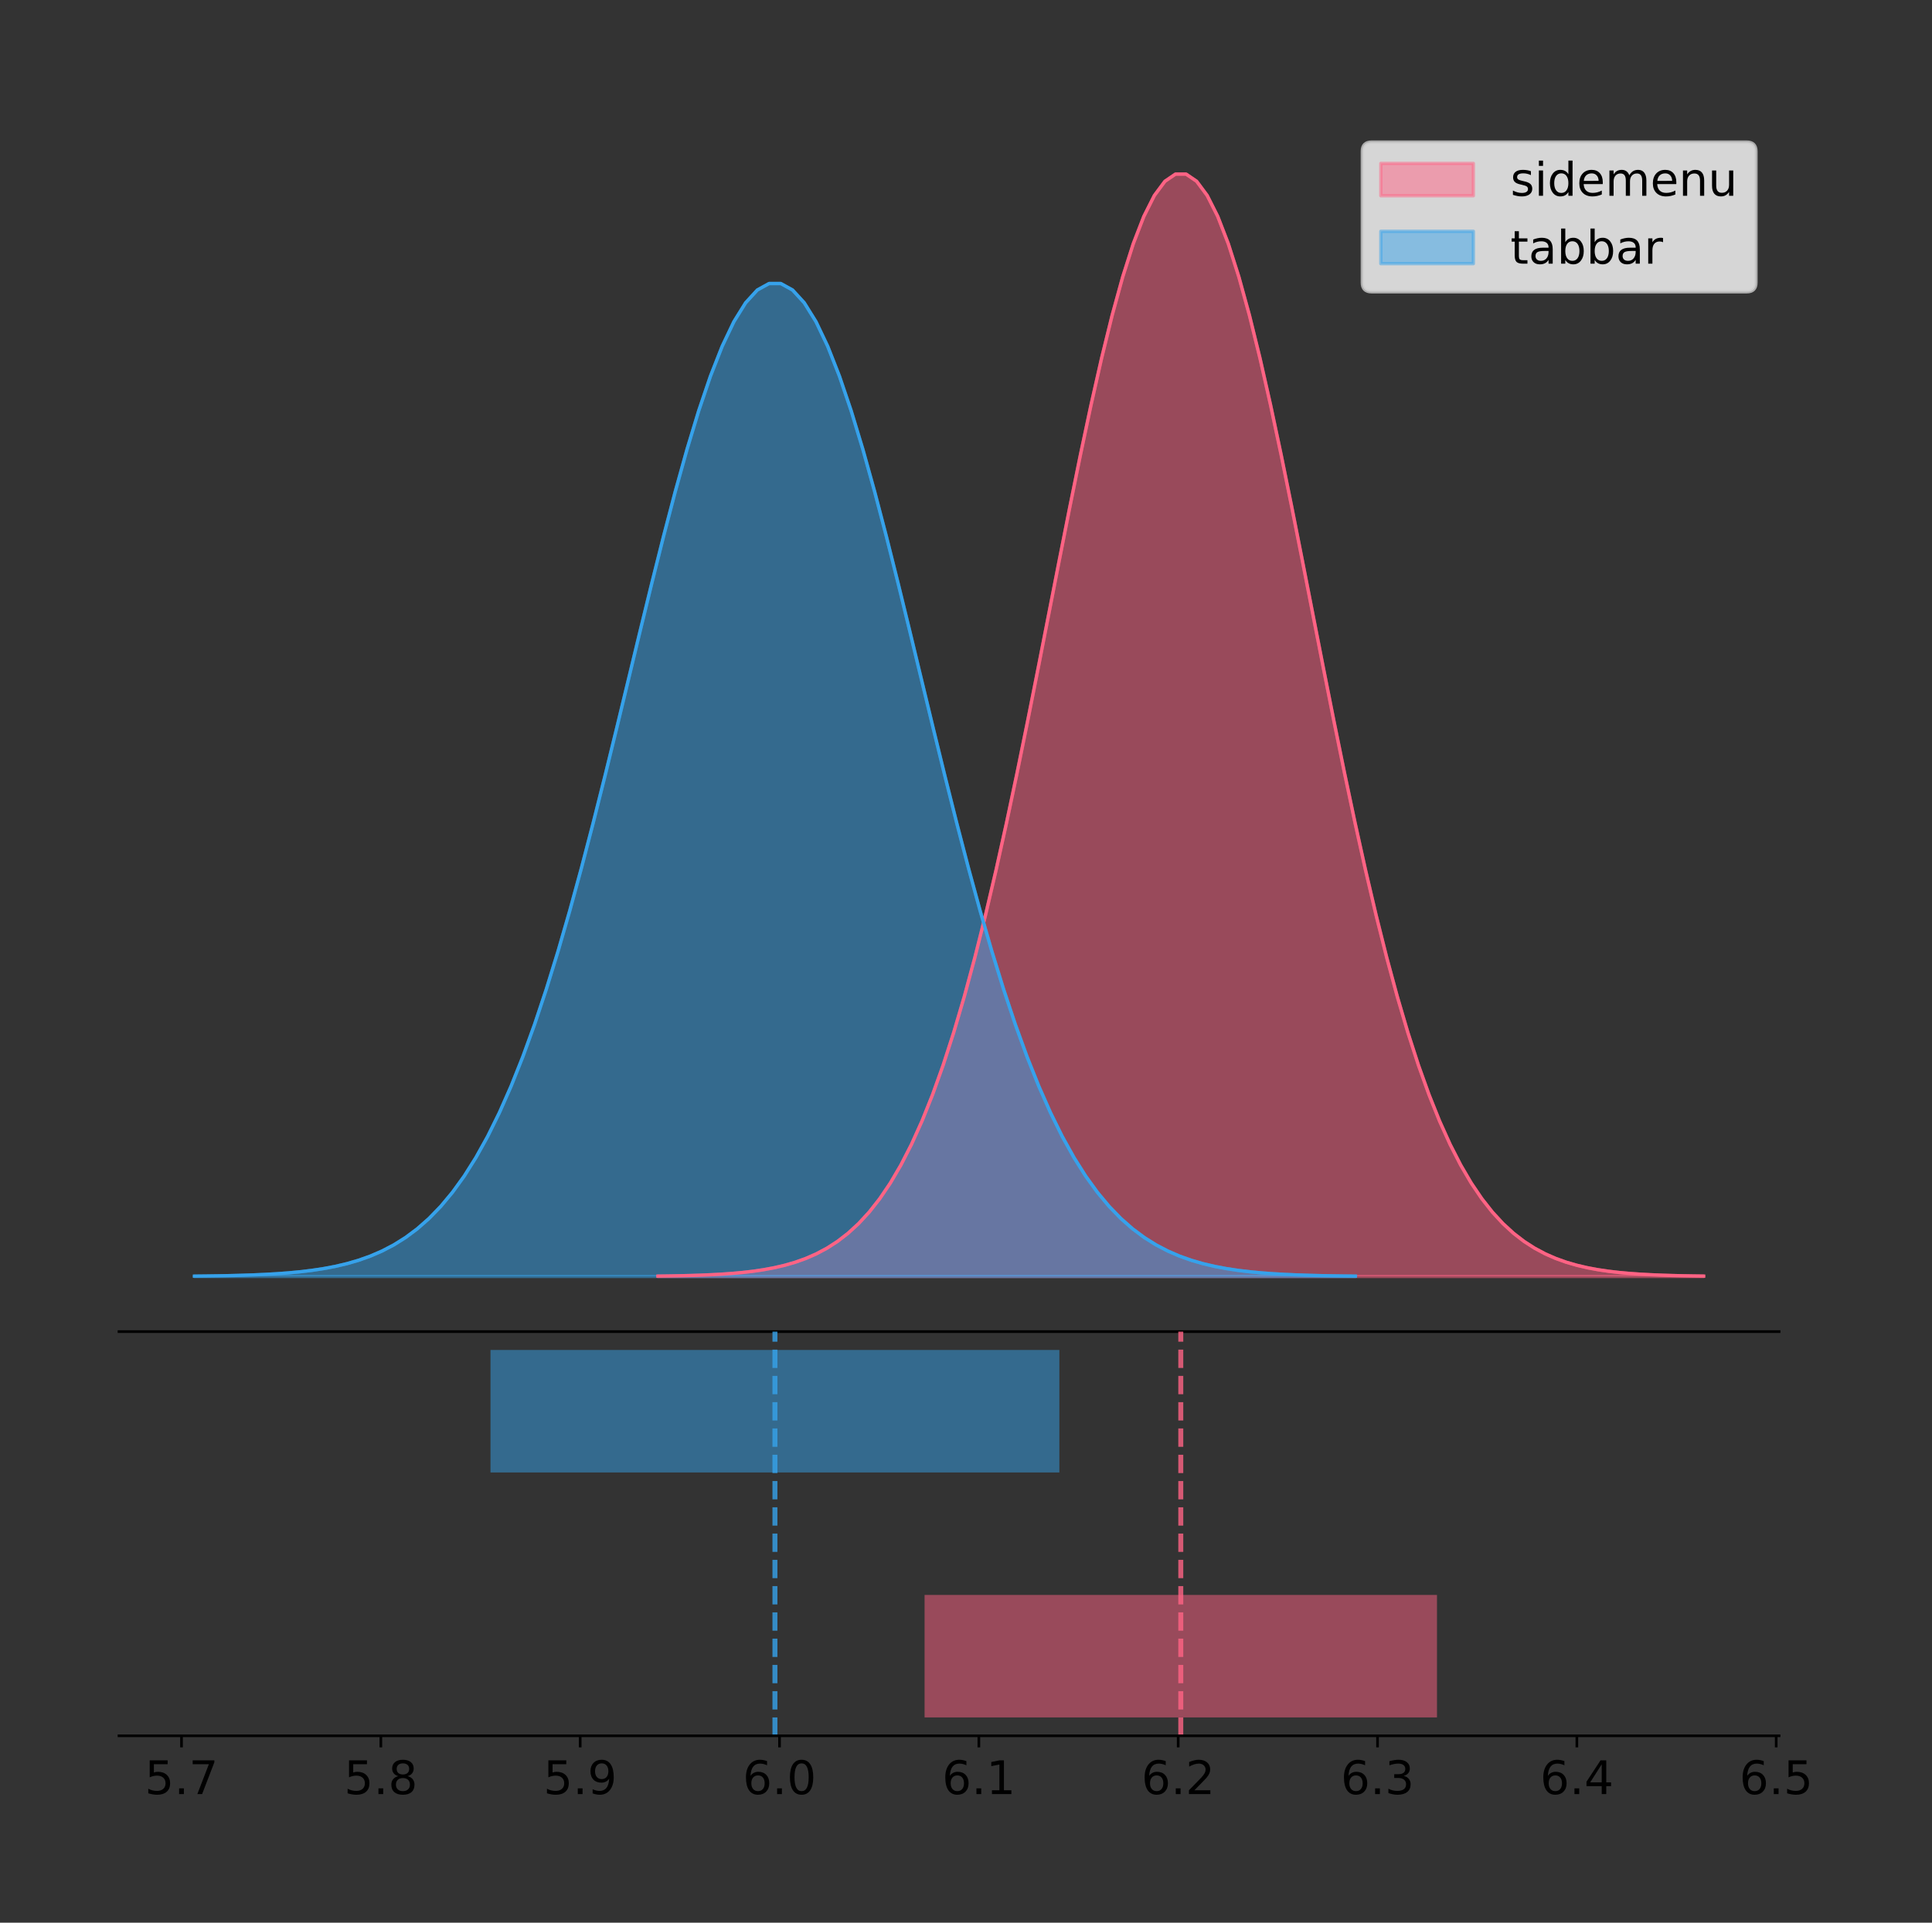 <?xml version="1.0" encoding="utf-8" standalone="no"?>
<!DOCTYPE svg PUBLIC "-//W3C//DTD SVG 1.1//EN"
  "http://www.w3.org/Graphics/SVG/1.1/DTD/svg11.dtd">
<!-- Created with matplotlib (https://matplotlib.org/) -->
<svg height="581.789pt" version="1.1" viewBox="0 0 584.456 581.789" width="584.456pt" xmlns="http://www.w3.org/2000/svg" xmlns:xlink="http://www.w3.org/1999/xlink">
 <rect x="0" y="0" width="584.456" height="581.789" fill="#333333" stroke="none"/>
 <defs>
  <style type="text/css">
*{stroke-linecap:butt;stroke-linejoin:round;}
  </style>
 </defs>
 <g id="figure_1">
  <g id="patch_1">
   <path d="M 0 581.789 
L 584.456 581.789 
L 584.456 0 
L 0 0 
z
" style="fill:none;"/>
  </g>
  <g id="axes_1">
   <g id="patch_2">
    <path d="M 36 402.93 
L 538.2 402.93 
L 538.2 36 
L 36 36 
z
" style="fill:none;"/>
   </g>
   <g id="PolyCollection_1">
    <defs>
     <path d="M 199.033 -195.538 
L 199.033 -195.65 
L 202.228 -195.692 
L 205.424 -195.749 
L 208.619 -195.825 
L 211.814 -195.925 
L 215.01 -196.058 
L 218.205 -196.23 
L 221.4 -196.455 
L 224.596 -196.744 
L 227.791 -197.115 
L 230.986 -197.585 
L 234.182 -198.179 
L 237.377 -198.923 
L 240.572 -199.848 
L 243.768 -200.99 
L 246.963 -202.39 
L 250.159 -204.093 
L 253.354 -206.151 
L 256.549 -208.617 
L 259.745 -211.552 
L 262.94 -215.017 
L 266.135 -219.078 
L 269.331 -223.801 
L 272.526 -229.25 
L 275.721 -235.488 
L 278.917 -242.572 
L 282.112 -250.552 
L 285.307 -259.468 
L 288.503 -269.344 
L 291.698 -280.192 
L 294.893 -292.002 
L 298.089 -304.744 
L 301.284 -318.365 
L 304.48 -332.786 
L 307.675 -347.901 
L 310.87 -363.58 
L 314.066 -379.667 
L 317.261 -395.98 
L 320.456 -412.318 
L 323.652 -428.462 
L 326.847 -444.18 
L 330.042 -459.23 
L 333.238 -473.372 
L 336.433 -486.366 
L 339.628 -497.987 
L 342.824 -508.025 
L 346.019 -516.294 
L 349.214 -522.64 
L 352.41 -526.94 
L 355.605 -529.111 
L 358.8 -529.111 
L 361.996 -526.94 
L 365.191 -522.64 
L 368.387 -516.294 
L 371.582 -508.025 
L 374.777 -497.987 
L 377.973 -486.366 
L 381.168 -473.372 
L 384.363 -459.23 
L 387.559 -444.18 
L 390.754 -428.462 
L 393.949 -412.318 
L 397.145 -395.98 
L 400.34 -379.667 
L 403.535 -363.58 
L 406.731 -347.901 
L 409.926 -332.786 
L 413.121 -318.365 
L 416.317 -304.744 
L 419.512 -292.002 
L 422.708 -280.192 
L 425.903 -269.344 
L 429.098 -259.468 
L 432.294 -250.552 
L 435.489 -242.572 
L 438.684 -235.488 
L 441.88 -229.25 
L 445.075 -223.801 
L 448.27 -219.078 
L 451.466 -215.017 
L 454.661 -211.552 
L 457.856 -208.617 
L 461.052 -206.151 
L 464.247 -204.093 
L 467.442 -202.39 
L 470.638 -200.99 
L 473.833 -199.848 
L 477.029 -198.923 
L 480.224 -198.179 
L 483.419 -197.585 
L 486.615 -197.115 
L 489.81 -196.744 
L 493.005 -196.455 
L 496.201 -196.23 
L 499.396 -196.058 
L 502.591 -195.925 
L 505.787 -195.825 
L 508.982 -195.749 
L 512.177 -195.692 
L 515.373 -195.65 
L 515.373 -195.538 
L 515.373 -195.538 
L 512.177 -195.538 
L 508.982 -195.538 
L 505.787 -195.538 
L 502.591 -195.538 
L 499.396 -195.538 
L 496.201 -195.538 
L 493.005 -195.538 
L 489.81 -195.538 
L 486.615 -195.538 
L 483.419 -195.538 
L 480.224 -195.538 
L 477.029 -195.538 
L 473.833 -195.538 
L 470.638 -195.538 
L 467.442 -195.538 
L 464.247 -195.538 
L 461.052 -195.538 
L 457.856 -195.538 
L 454.661 -195.538 
L 451.466 -195.538 
L 448.27 -195.538 
L 445.075 -195.538 
L 441.88 -195.538 
L 438.684 -195.538 
L 435.489 -195.538 
L 432.294 -195.538 
L 429.098 -195.538 
L 425.903 -195.538 
L 422.708 -195.538 
L 419.512 -195.538 
L 416.317 -195.538 
L 413.121 -195.538 
L 409.926 -195.538 
L 406.731 -195.538 
L 403.535 -195.538 
L 400.34 -195.538 
L 397.145 -195.538 
L 393.949 -195.538 
L 390.754 -195.538 
L 387.559 -195.538 
L 384.363 -195.538 
L 381.168 -195.538 
L 377.973 -195.538 
L 374.777 -195.538 
L 371.582 -195.538 
L 368.387 -195.538 
L 365.191 -195.538 
L 361.996 -195.538 
L 358.8 -195.538 
L 355.605 -195.538 
L 352.41 -195.538 
L 349.214 -195.538 
L 346.019 -195.538 
L 342.824 -195.538 
L 339.628 -195.538 
L 336.433 -195.538 
L 333.238 -195.538 
L 330.042 -195.538 
L 326.847 -195.538 
L 323.652 -195.538 
L 320.456 -195.538 
L 317.261 -195.538 
L 314.066 -195.538 
L 310.87 -195.538 
L 307.675 -195.538 
L 304.48 -195.538 
L 301.284 -195.538 
L 298.089 -195.538 
L 294.893 -195.538 
L 291.698 -195.538 
L 288.503 -195.538 
L 285.307 -195.538 
L 282.112 -195.538 
L 278.917 -195.538 
L 275.721 -195.538 
L 272.526 -195.538 
L 269.331 -195.538 
L 266.135 -195.538 
L 262.94 -195.538 
L 259.745 -195.538 
L 256.549 -195.538 
L 253.354 -195.538 
L 250.159 -195.538 
L 246.963 -195.538 
L 243.768 -195.538 
L 240.572 -195.538 
L 237.377 -195.538 
L 234.182 -195.538 
L 230.986 -195.538 
L 227.791 -195.538 
L 224.596 -195.538 
L 221.4 -195.538 
L 218.205 -195.538 
L 215.01 -195.538 
L 211.814 -195.538 
L 208.619 -195.538 
L 205.424 -195.538 
L 202.228 -195.538 
L 199.033 -195.538 
z
" id="m75b42ff8ad" style="stroke:#ff6384;stroke-opacity:0.5;"/>
    </defs>
    <g clip-path="url(#p8a24e0a265)">
     <use style="fill:#ff6384;fill-opacity:0.5;stroke:#ff6384;stroke-opacity:0.5;" x="0" xlink:href="#m75b42ff8ad" y="581.789"/>
    </g>
   </g>
   <g id="PolyCollection_2">
    <defs>
     <path d="M 58.827 -195.538 
L 58.827 -195.639 
L 62.375 -195.677 
L 65.922 -195.728 
L 69.47 -195.796 
L 73.017 -195.887 
L 76.565 -196.006 
L 80.112 -196.162 
L 83.66 -196.364 
L 87.207 -196.625 
L 90.755 -196.958 
L 94.302 -197.382 
L 97.85 -197.917 
L 101.397 -198.587 
L 104.945 -199.42 
L 108.492 -200.449 
L 112.04 -201.71 
L 115.587 -203.244 
L 119.135 -205.097 
L 122.682 -207.319 
L 126.23 -209.962 
L 129.777 -213.083 
L 133.325 -216.741 
L 136.872 -220.995 
L 140.42 -225.903 
L 143.967 -231.522 
L 147.515 -237.903 
L 151.062 -245.091 
L 154.61 -253.122 
L 158.157 -262.018 
L 161.705 -271.789 
L 165.252 -282.426 
L 168.8 -293.904 
L 172.347 -306.173 
L 175.895 -319.162 
L 179.442 -332.777 
L 182.99 -346.899 
L 186.537 -361.389 
L 190.085 -376.083 
L 193.632 -390.799 
L 197.18 -405.341 
L 200.727 -419.498 
L 204.275 -433.054 
L 207.822 -445.792 
L 211.37 -457.497 
L 214.917 -467.964 
L 218.465 -477.005 
L 222.012 -484.454 
L 225.56 -490.169 
L 229.107 -494.043 
L 232.655 -495.998 
L 236.202 -495.998 
L 239.75 -494.043 
L 243.297 -490.169 
L 246.845 -484.454 
L 250.392 -477.005 
L 253.94 -467.964 
L 257.487 -457.497 
L 261.035 -445.792 
L 264.582 -433.054 
L 268.13 -419.498 
L 271.677 -405.341 
L 275.225 -390.799 
L 278.772 -376.083 
L 282.32 -361.389 
L 285.867 -346.899 
L 289.415 -332.777 
L 292.962 -319.162 
L 296.51 -306.173 
L 300.057 -293.904 
L 303.605 -282.426 
L 307.152 -271.789 
L 310.7 -262.018 
L 314.247 -253.122 
L 317.795 -245.091 
L 321.342 -237.903 
L 324.89 -231.522 
L 328.437 -225.903 
L 331.985 -220.995 
L 335.532 -216.741 
L 339.08 -213.083 
L 342.627 -209.962 
L 346.175 -207.319 
L 349.722 -205.097 
L 353.27 -203.244 
L 356.817 -201.71 
L 360.365 -200.449 
L 363.912 -199.42 
L 367.46 -198.587 
L 371.007 -197.917 
L 374.555 -197.382 
L 378.102 -196.958 
L 381.65 -196.625 
L 385.197 -196.364 
L 388.745 -196.162 
L 392.292 -196.006 
L 395.84 -195.887 
L 399.387 -195.796 
L 402.935 -195.728 
L 406.482 -195.677 
L 410.03 -195.639 
L 410.03 -195.538 
L 410.03 -195.538 
L 406.482 -195.538 
L 402.935 -195.538 
L 399.387 -195.538 
L 395.84 -195.538 
L 392.292 -195.538 
L 388.745 -195.538 
L 385.197 -195.538 
L 381.65 -195.538 
L 378.102 -195.538 
L 374.555 -195.538 
L 371.007 -195.538 
L 367.46 -195.538 
L 363.912 -195.538 
L 360.365 -195.538 
L 356.817 -195.538 
L 353.27 -195.538 
L 349.722 -195.538 
L 346.175 -195.538 
L 342.627 -195.538 
L 339.08 -195.538 
L 335.532 -195.538 
L 331.985 -195.538 
L 328.437 -195.538 
L 324.89 -195.538 
L 321.342 -195.538 
L 317.795 -195.538 
L 314.247 -195.538 
L 310.7 -195.538 
L 307.152 -195.538 
L 303.605 -195.538 
L 300.057 -195.538 
L 296.51 -195.538 
L 292.962 -195.538 
L 289.415 -195.538 
L 285.867 -195.538 
L 282.32 -195.538 
L 278.772 -195.538 
L 275.225 -195.538 
L 271.677 -195.538 
L 268.13 -195.538 
L 264.582 -195.538 
L 261.035 -195.538 
L 257.487 -195.538 
L 253.94 -195.538 
L 250.392 -195.538 
L 246.845 -195.538 
L 243.297 -195.538 
L 239.75 -195.538 
L 236.202 -195.538 
L 232.655 -195.538 
L 229.107 -195.538 
L 225.56 -195.538 
L 222.012 -195.538 
L 218.465 -195.538 
L 214.917 -195.538 
L 211.37 -195.538 
L 207.822 -195.538 
L 204.275 -195.538 
L 200.727 -195.538 
L 197.18 -195.538 
L 193.632 -195.538 
L 190.085 -195.538 
L 186.537 -195.538 
L 182.99 -195.538 
L 179.442 -195.538 
L 175.895 -195.538 
L 172.347 -195.538 
L 168.8 -195.538 
L 165.252 -195.538 
L 161.705 -195.538 
L 158.157 -195.538 
L 154.61 -195.538 
L 151.062 -195.538 
L 147.515 -195.538 
L 143.967 -195.538 
L 140.42 -195.538 
L 136.872 -195.538 
L 133.325 -195.538 
L 129.777 -195.538 
L 126.23 -195.538 
L 122.682 -195.538 
L 119.135 -195.538 
L 115.587 -195.538 
L 112.04 -195.538 
L 108.492 -195.538 
L 104.945 -195.538 
L 101.397 -195.538 
L 97.85 -195.538 
L 94.302 -195.538 
L 90.755 -195.538 
L 87.207 -195.538 
L 83.66 -195.538 
L 80.112 -195.538 
L 76.565 -195.538 
L 73.017 -195.538 
L 69.47 -195.538 
L 65.922 -195.538 
L 62.375 -195.538 
L 58.827 -195.538 
z
" id="md07960b7f2" style="stroke:#36a2eb;stroke-opacity:0.5;"/>
    </defs>
    <g clip-path="url(#p8a24e0a265)">
     <use style="fill:#36a2eb;fill-opacity:0.5;stroke:#36a2eb;stroke-opacity:0.5;" x="0" xlink:href="#md07960b7f2" y="581.789"/>
    </g>
   </g>
   <g id="line2d_1">
    <path clip-path="url(#p8a24e0a265)" d="M 199.033 386.139 
L 202.228 386.097 
L 205.424 386.04 
L 208.619 385.965 
L 211.814 385.864 
L 215.01 385.732 
L 218.205 385.559 
L 221.4 385.334 
L 224.596 385.045 
L 227.791 384.675 
L 230.986 384.204 
L 234.182 383.61 
L 237.377 382.867 
L 240.572 381.941 
L 243.768 380.799 
L 246.963 379.399 
L 250.159 377.696 
L 253.354 375.639 
L 256.549 373.172 
L 259.745 370.238 
L 262.94 366.772 
L 266.135 362.711 
L 269.331 357.989 
L 272.526 352.539 
L 275.721 346.301 
L 278.917 339.217 
L 282.112 331.237 
L 285.307 322.322 
L 288.503 312.445 
L 291.698 301.597 
L 294.893 289.787 
L 298.089 277.045 
L 301.284 263.424 
L 304.48 249.004 
L 307.675 233.888 
L 310.87 218.209 
L 314.066 202.123 
L 317.261 185.809 
L 320.456 169.471 
L 323.652 153.327 
L 326.847 137.61 
L 330.042 122.559 
L 333.238 108.418 
L 336.433 95.423 
L 339.628 83.803 
L 342.824 73.765 
L 346.019 65.495 
L 349.214 59.15 
L 352.41 54.85 
L 355.605 52.679 
L 358.8 52.679 
L 361.996 54.85 
L 365.191 59.15 
L 368.387 65.495 
L 371.582 73.765 
L 374.777 83.803 
L 377.973 95.423 
L 381.168 108.418 
L 384.363 122.559 
L 387.559 137.61 
L 390.754 153.327 
L 393.949 169.471 
L 397.145 185.809 
L 400.34 202.123 
L 403.535 218.209 
L 406.731 233.888 
L 409.926 249.004 
L 413.121 263.424 
L 416.317 277.045 
L 419.512 289.787 
L 422.708 301.597 
L 425.903 312.445 
L 429.098 322.322 
L 432.294 331.237 
L 435.489 339.217 
L 438.684 346.301 
L 441.88 352.539 
L 445.075 357.989 
L 448.27 362.711 
L 451.466 366.772 
L 454.661 370.238 
L 457.856 373.172 
L 461.052 375.639 
L 464.247 377.696 
L 467.442 379.399 
L 470.638 380.799 
L 473.833 381.941 
L 477.029 382.867 
L 480.224 383.61 
L 483.419 384.204 
L 486.615 384.675 
L 489.81 385.045 
L 493.005 385.334 
L 496.201 385.559 
L 499.396 385.732 
L 502.591 385.864 
L 505.787 385.965 
L 508.982 386.04 
L 512.177 386.097 
L 515.373 386.139 
" style="fill:none;stroke:#ff6384;stroke-linecap:square;"/>
   </g>
   <g id="line2d_2">
    <path clip-path="url(#p8a24e0a265)" d="M 58.827 386.15 
L 62.375 386.112 
L 65.922 386.061 
L 69.47 385.993 
L 73.017 385.903 
L 76.565 385.783 
L 80.112 385.628 
L 83.66 385.425 
L 87.207 385.165 
L 90.755 384.831 
L 94.302 384.407 
L 97.85 383.872 
L 101.397 383.203 
L 104.945 382.369 
L 108.492 381.341 
L 112.04 380.08 
L 115.587 378.545 
L 119.135 376.692 
L 122.682 374.471 
L 126.23 371.827 
L 129.777 368.706 
L 133.325 365.048 
L 136.872 360.794 
L 140.42 355.886 
L 143.967 350.267 
L 147.515 343.886 
L 151.062 336.698 
L 154.61 328.668 
L 158.157 319.772 
L 161.705 310.001 
L 165.252 299.363 
L 168.8 287.885 
L 172.347 275.617 
L 175.895 262.628 
L 179.442 249.013 
L 182.99 234.89 
L 186.537 220.4 
L 190.085 205.707 
L 193.632 190.99 
L 197.18 176.449 
L 200.727 162.291 
L 204.275 148.735 
L 207.822 135.997 
L 211.37 124.293 
L 214.917 113.826 
L 218.465 104.784 
L 222.012 97.336 
L 225.56 91.62 
L 229.107 87.747 
L 232.655 85.791 
L 236.202 85.791 
L 239.75 87.747 
L 243.297 91.62 
L 246.845 97.336 
L 250.392 104.784 
L 253.94 113.826 
L 257.487 124.293 
L 261.035 135.997 
L 264.582 148.735 
L 268.13 162.291 
L 271.677 176.449 
L 275.225 190.99 
L 278.772 205.707 
L 282.32 220.4 
L 285.867 234.89 
L 289.415 249.013 
L 292.962 262.628 
L 296.51 275.617 
L 300.057 287.885 
L 303.605 299.363 
L 307.152 310.001 
L 310.7 319.772 
L 314.247 328.668 
L 317.795 336.698 
L 321.342 343.886 
L 324.89 350.267 
L 328.437 355.886 
L 331.985 360.794 
L 335.532 365.048 
L 339.08 368.706 
L 342.627 371.827 
L 346.175 374.471 
L 349.722 376.692 
L 353.27 378.545 
L 356.817 380.08 
L 360.365 381.341 
L 363.912 382.369 
L 367.46 383.203 
L 371.007 383.872 
L 374.555 384.407 
L 378.102 384.831 
L 381.65 385.165 
L 385.197 385.425 
L 388.745 385.628 
L 392.292 385.783 
L 395.84 385.903 
L 399.387 385.993 
L 402.935 386.061 
L 406.482 386.112 
L 410.03 386.15 
" style="fill:none;stroke:#36a2eb;stroke-linecap:square;"/>
   </g>
   <g id="patch_3">
    <path d="M 36 402.93 
L 538.2 402.93 
" style="fill:none;stroke:#000000;stroke-linecap:square;stroke-linejoin:miter;stroke-width:0.8;"/>
   </g>
   <g id="legend_1">
    <g id="patch_4">
     <path d="M 414.919 88.299 
L 528.4 88.299 
Q 531.2 88.299 531.2 85.499 
L 531.2 45.8 
Q 531.2 43 528.4 43 
L 414.919 43 
Q 412.119 43 412.119 45.8 
L 412.119 85.499 
Q 412.119 88.299 414.919 88.299 
z
" style="fill:#ffffff;opacity:0.8;stroke:#cccccc;stroke-linejoin:miter;"/>
    </g>
    <g id="patch_5">
     <path d="M 417.719 59.238 
L 445.719 59.238 
L 445.719 49.438 
L 417.719 49.438 
z
" style="fill:#ff6384;opacity:0.5;stroke:#ff6384;stroke-linejoin:miter;"/>
    </g>
    <g id="text_1">
     <!-- sidemenu -->
     <defs>
      <path d="M 44.281 53.078 
L 44.281 44.578 
Q 40.484 46.531 36.375 47.5 
Q 32.281 48.484 27.875 48.484 
Q 21.188 48.484 17.844 46.438 
Q 14.5 44.391 14.5 40.281 
Q 14.5 37.156 16.891 35.375 
Q 19.281 33.594 26.516 31.984 
L 29.594 31.297 
Q 39.156 29.25 43.188 25.516 
Q 47.219 21.781 47.219 15.094 
Q 47.219 7.469 41.188 3.016 
Q 35.156 -1.422 24.609 -1.422 
Q 20.219 -1.422 15.453 -0.562 
Q 10.688 0.297 5.422 2 
L 5.422 11.281 
Q 10.406 8.688 15.234 7.391 
Q 20.062 6.109 24.812 6.109 
Q 31.156 6.109 34.562 8.281 
Q 37.984 10.453 37.984 14.406 
Q 37.984 18.062 35.516 20.016 
Q 33.062 21.969 24.703 23.781 
L 21.578 24.516 
Q 13.234 26.266 9.516 29.906 
Q 5.812 33.547 5.812 39.891 
Q 5.812 47.609 11.281 51.797 
Q 16.75 56 26.812 56 
Q 31.781 56 36.172 55.266 
Q 40.578 54.547 44.281 53.078 
z
" id="DejaVuSans-115"/>
      <path d="M 9.422 54.688 
L 18.406 54.688 
L 18.406 0 
L 9.422 0 
z
M 9.422 75.984 
L 18.406 75.984 
L 18.406 64.594 
L 9.422 64.594 
z
" id="DejaVuSans-105"/>
      <path d="M 45.406 46.391 
L 45.406 75.984 
L 54.391 75.984 
L 54.391 0 
L 45.406 0 
L 45.406 8.203 
Q 42.578 3.328 38.25 0.953 
Q 33.938 -1.422 27.875 -1.422 
Q 17.969 -1.422 11.734 6.484 
Q 5.516 14.406 5.516 27.297 
Q 5.516 40.188 11.734 48.094 
Q 17.969 56 27.875 56 
Q 33.938 56 38.25 53.625 
Q 42.578 51.266 45.406 46.391 
z
M 14.797 27.297 
Q 14.797 17.391 18.875 11.75 
Q 22.953 6.109 30.078 6.109 
Q 37.203 6.109 41.297 11.75 
Q 45.406 17.391 45.406 27.297 
Q 45.406 37.203 41.297 42.844 
Q 37.203 48.484 30.078 48.484 
Q 22.953 48.484 18.875 42.844 
Q 14.797 37.203 14.797 27.297 
z
" id="DejaVuSans-100"/>
      <path d="M 56.203 29.594 
L 56.203 25.203 
L 14.891 25.203 
Q 15.484 15.922 20.484 11.062 
Q 25.484 6.203 34.422 6.203 
Q 39.594 6.203 44.453 7.469 
Q 49.312 8.734 54.109 11.281 
L 54.109 2.781 
Q 49.266 0.734 44.188 -0.344 
Q 39.109 -1.422 33.891 -1.422 
Q 20.797 -1.422 13.156 6.188 
Q 5.516 13.812 5.516 26.812 
Q 5.516 40.234 12.766 48.109 
Q 20.016 56 32.328 56 
Q 43.359 56 49.781 48.891 
Q 56.203 41.797 56.203 29.594 
z
M 47.219 32.234 
Q 47.125 39.594 43.094 43.984 
Q 39.062 48.391 32.422 48.391 
Q 24.906 48.391 20.391 44.141 
Q 15.875 39.891 15.188 32.172 
z
" id="DejaVuSans-101"/>
      <path d="M 52 44.188 
Q 55.375 50.25 60.062 53.125 
Q 64.75 56 71.094 56 
Q 79.641 56 84.281 50.016 
Q 88.922 44.047 88.922 33.016 
L 88.922 0 
L 79.891 0 
L 79.891 32.719 
Q 79.891 40.578 77.094 44.375 
Q 74.312 48.188 68.609 48.188 
Q 61.625 48.188 57.562 43.547 
Q 53.516 38.922 53.516 30.906 
L 53.516 0 
L 44.484 0 
L 44.484 32.719 
Q 44.484 40.625 41.703 44.406 
Q 38.922 48.188 33.109 48.188 
Q 26.219 48.188 22.156 43.531 
Q 18.109 38.875 18.109 30.906 
L 18.109 0 
L 9.078 0 
L 9.078 54.688 
L 18.109 54.688 
L 18.109 46.188 
Q 21.188 51.219 25.484 53.609 
Q 29.781 56 35.688 56 
Q 41.656 56 45.828 52.969 
Q 50 49.953 52 44.188 
z
" id="DejaVuSans-109"/>
      <path d="M 54.891 33.016 
L 54.891 0 
L 45.906 0 
L 45.906 32.719 
Q 45.906 40.484 42.875 44.328 
Q 39.844 48.188 33.797 48.188 
Q 26.516 48.188 22.312 43.547 
Q 18.109 38.922 18.109 30.906 
L 18.109 0 
L 9.078 0 
L 9.078 54.688 
L 18.109 54.688 
L 18.109 46.188 
Q 21.344 51.125 25.703 53.562 
Q 30.078 56 35.797 56 
Q 45.219 56 50.047 50.172 
Q 54.891 44.344 54.891 33.016 
z
" id="DejaVuSans-110"/>
      <path d="M 8.5 21.578 
L 8.5 54.688 
L 17.484 54.688 
L 17.484 21.922 
Q 17.484 14.156 20.5 10.266 
Q 23.531 6.391 29.594 6.391 
Q 36.859 6.391 41.078 11.031 
Q 45.312 15.672 45.312 23.688 
L 45.312 54.688 
L 54.297 54.688 
L 54.297 0 
L 45.312 0 
L 45.312 8.406 
Q 42.047 3.422 37.719 1 
Q 33.406 -1.422 27.688 -1.422 
Q 18.266 -1.422 13.375 4.438 
Q 8.5 10.297 8.5 21.578 
z
M 31.109 56 
z
" id="DejaVuSans-117"/>
     </defs>
     <g transform="translate(456.919 59.238)scale(0.14 -0.14)">
      <use xlink:href="#DejaVuSans-115"/>
      <use x="52.1" xlink:href="#DejaVuSans-105"/>
      <use x="79.883" xlink:href="#DejaVuSans-100"/>
      <use x="143.359" xlink:href="#DejaVuSans-101"/>
      <use x="204.883" xlink:href="#DejaVuSans-109"/>
      <use x="302.295" xlink:href="#DejaVuSans-101"/>
      <use x="363.818" xlink:href="#DejaVuSans-110"/>
      <use x="427.197" xlink:href="#DejaVuSans-117"/>
     </g>
    </g>
    <g id="patch_6">
     <path d="M 417.719 79.787 
L 445.719 79.787 
L 445.719 69.987 
L 417.719 69.987 
z
" style="fill:#36a2eb;opacity:0.5;stroke:#36a2eb;stroke-linejoin:miter;"/>
    </g>
    <g id="text_2">
     <!-- tabbar -->
     <defs>
      <path d="M 18.312 70.219 
L 18.312 54.688 
L 36.812 54.688 
L 36.812 47.703 
L 18.312 47.703 
L 18.312 18.016 
Q 18.312 11.328 20.141 9.422 
Q 21.969 7.516 27.594 7.516 
L 36.812 7.516 
L 36.812 0 
L 27.594 0 
Q 17.188 0 13.234 3.875 
Q 9.281 7.766 9.281 18.016 
L 9.281 47.703 
L 2.688 47.703 
L 2.688 54.688 
L 9.281 54.688 
L 9.281 70.219 
z
" id="DejaVuSans-116"/>
      <path d="M 34.281 27.484 
Q 23.391 27.484 19.188 25 
Q 14.984 22.516 14.984 16.5 
Q 14.984 11.719 18.141 8.906 
Q 21.297 6.109 26.703 6.109 
Q 34.188 6.109 38.703 11.406 
Q 43.219 16.703 43.219 25.484 
L 43.219 27.484 
z
M 52.203 31.203 
L 52.203 0 
L 43.219 0 
L 43.219 8.297 
Q 40.141 3.328 35.547 0.953 
Q 30.953 -1.422 24.312 -1.422 
Q 15.922 -1.422 10.953 3.297 
Q 6 8.016 6 15.922 
Q 6 25.141 12.172 29.828 
Q 18.359 34.516 30.609 34.516 
L 43.219 34.516 
L 43.219 35.406 
Q 43.219 41.609 39.141 45 
Q 35.062 48.391 27.688 48.391 
Q 23 48.391 18.547 47.266 
Q 14.109 46.141 10.016 43.891 
L 10.016 52.203 
Q 14.938 54.109 19.578 55.047 
Q 24.219 56 28.609 56 
Q 40.484 56 46.344 49.844 
Q 52.203 43.703 52.203 31.203 
z
" id="DejaVuSans-97"/>
      <path d="M 48.688 27.297 
Q 48.688 37.203 44.609 42.844 
Q 40.531 48.484 33.406 48.484 
Q 26.266 48.484 22.188 42.844 
Q 18.109 37.203 18.109 27.297 
Q 18.109 17.391 22.188 11.75 
Q 26.266 6.109 33.406 6.109 
Q 40.531 6.109 44.609 11.75 
Q 48.688 17.391 48.688 27.297 
z
M 18.109 46.391 
Q 20.953 51.266 25.266 53.625 
Q 29.594 56 35.594 56 
Q 45.562 56 51.781 48.094 
Q 58.016 40.188 58.016 27.297 
Q 58.016 14.406 51.781 6.484 
Q 45.562 -1.422 35.594 -1.422 
Q 29.594 -1.422 25.266 0.953 
Q 20.953 3.328 18.109 8.203 
L 18.109 0 
L 9.078 0 
L 9.078 75.984 
L 18.109 75.984 
z
" id="DejaVuSans-98"/>
      <path d="M 41.109 46.297 
Q 39.594 47.172 37.812 47.578 
Q 36.031 48 33.891 48 
Q 26.266 48 22.188 43.047 
Q 18.109 38.094 18.109 28.812 
L 18.109 0 
L 9.078 0 
L 9.078 54.688 
L 18.109 54.688 
L 18.109 46.188 
Q 20.953 51.172 25.484 53.578 
Q 30.031 56 36.531 56 
Q 37.453 56 38.578 55.875 
Q 39.703 55.766 41.062 55.516 
z
" id="DejaVuSans-114"/>
     </defs>
     <g transform="translate(456.919 79.787)scale(0.14 -0.14)">
      <use xlink:href="#DejaVuSans-116"/>
      <use x="39.209" xlink:href="#DejaVuSans-97"/>
      <use x="100.488" xlink:href="#DejaVuSans-98"/>
      <use x="163.965" xlink:href="#DejaVuSans-98"/>
      <use x="227.441" xlink:href="#DejaVuSans-97"/>
      <use x="288.721" xlink:href="#DejaVuSans-114"/>
     </g>
    </g>
   </g>
  </g>
  <g id="axes_2">
   <g id="patch_7">
    <path d="M 36 525.24 
L 538.2 525.24 
L 538.2 402.93 
L 36 402.93 
z
" style="fill:none;"/>
   </g>
   <g id="patch_8">
    <path clip-path="url(#pc69309b0b2)" d="M 279.7 519.68 
L 434.706 519.68 
L 434.706 482.617 
L 279.7 482.617 
z
" style="fill:#ff6384;opacity:0.5;"/>
   </g>
   <g id="patch_9">
    <path clip-path="url(#pc69309b0b2)" d="M 148.384 445.553 
L 320.473 445.553 
L 320.473 408.49 
L 148.384 408.49 
z
" style="fill:#36a2eb;opacity:0.5;"/>
   </g>
   <g id="matplotlib.axis_1">
    <g id="xtick_1">
     <g id="line2d_3">
      <defs>
       <path d="M 0 0 
L 0 3.5 
" id="m5eb328d665" style="stroke:#000000;stroke-width:0.8;"/>
      </defs>
      <g>
       <use style="stroke:#000000;stroke-width:0.8;" x="54.91" xlink:href="#m5eb328d665" y="525.24"/>
      </g>
     </g>
     <g id="text_3">
      <!-- 5.7 -->
      <defs>
       <path d="M 10.797 72.906 
L 49.516 72.906 
L 49.516 64.594 
L 19.828 64.594 
L 19.828 46.734 
Q 21.969 47.469 24.109 47.828 
Q 26.266 48.188 28.422 48.188 
Q 40.625 48.188 47.75 41.5 
Q 54.891 34.812 54.891 23.391 
Q 54.891 11.625 47.562 5.094 
Q 40.234 -1.422 26.906 -1.422 
Q 22.312 -1.422 17.547 -0.641 
Q 12.797 0.141 7.719 1.703 
L 7.719 11.625 
Q 12.109 9.234 16.797 8.062 
Q 21.484 6.891 26.703 6.891 
Q 35.156 6.891 40.078 11.328 
Q 45.016 15.766 45.016 23.391 
Q 45.016 31 40.078 35.438 
Q 35.156 39.891 26.703 39.891 
Q 22.75 39.891 18.812 39.016 
Q 14.891 38.141 10.797 36.281 
z
" id="DejaVuSans-53"/>
       <path d="M 10.688 12.406 
L 21 12.406 
L 21 0 
L 10.688 0 
z
" id="DejaVuSans-46"/>
       <path d="M 8.203 72.906 
L 55.078 72.906 
L 55.078 68.703 
L 28.609 0 
L 18.312 0 
L 43.219 64.594 
L 8.203 64.594 
z
" id="DejaVuSans-55"/>
      </defs>
      <g transform="translate(43.778 542.878)scale(0.14 -0.14)">
       <use xlink:href="#DejaVuSans-53"/>
       <use x="63.623" xlink:href="#DejaVuSans-46"/>
       <use x="95.41" xlink:href="#DejaVuSans-55"/>
      </g>
     </g>
    </g>
    <g id="xtick_2">
     <g id="line2d_4">
      <g>
       <use style="stroke:#000000;stroke-width:0.8;" x="115.212" xlink:href="#m5eb328d665" y="525.24"/>
      </g>
     </g>
     <g id="text_4">
      <!-- 5.8 -->
      <defs>
       <path d="M 31.781 34.625 
Q 24.75 34.625 20.719 30.859 
Q 16.703 27.094 16.703 20.516 
Q 16.703 13.922 20.719 10.156 
Q 24.75 6.391 31.781 6.391 
Q 38.812 6.391 42.859 10.172 
Q 46.922 13.969 46.922 20.516 
Q 46.922 27.094 42.891 30.859 
Q 38.875 34.625 31.781 34.625 
z
M 21.922 38.812 
Q 15.578 40.375 12.031 44.719 
Q 8.5 49.078 8.5 55.328 
Q 8.5 64.062 14.719 69.141 
Q 20.953 74.219 31.781 74.219 
Q 42.672 74.219 48.875 69.141 
Q 55.078 64.062 55.078 55.328 
Q 55.078 49.078 51.531 44.719 
Q 48 40.375 41.703 38.812 
Q 48.828 37.156 52.797 32.312 
Q 56.781 27.484 56.781 20.516 
Q 56.781 9.906 50.312 4.234 
Q 43.844 -1.422 31.781 -1.422 
Q 19.734 -1.422 13.25 4.234 
Q 6.781 9.906 6.781 20.516 
Q 6.781 27.484 10.781 32.312 
Q 14.797 37.156 21.922 38.812 
z
M 18.312 54.391 
Q 18.312 48.734 21.844 45.562 
Q 25.391 42.391 31.781 42.391 
Q 38.141 42.391 41.719 45.562 
Q 45.312 48.734 45.312 54.391 
Q 45.312 60.062 41.719 63.234 
Q 38.141 66.406 31.781 66.406 
Q 25.391 66.406 21.844 63.234 
Q 18.312 60.062 18.312 54.391 
z
" id="DejaVuSans-56"/>
      </defs>
      <g transform="translate(104.08 542.878)scale(0.14 -0.14)">
       <use xlink:href="#DejaVuSans-53"/>
       <use x="63.623" xlink:href="#DejaVuSans-46"/>
       <use x="95.41" xlink:href="#DejaVuSans-56"/>
      </g>
     </g>
    </g>
    <g id="xtick_3">
     <g id="line2d_5">
      <g>
       <use style="stroke:#000000;stroke-width:0.8;" x="175.514" xlink:href="#m5eb328d665" y="525.24"/>
      </g>
     </g>
     <g id="text_5">
      <!-- 5.9 -->
      <defs>
       <path d="M 10.984 1.516 
L 10.984 10.5 
Q 14.703 8.734 18.5 7.812 
Q 22.312 6.891 25.984 6.891 
Q 35.75 6.891 40.891 13.453 
Q 46.047 20.016 46.781 33.406 
Q 43.953 29.203 39.594 26.953 
Q 35.25 24.703 29.984 24.703 
Q 19.047 24.703 12.672 31.312 
Q 6.297 37.938 6.297 49.422 
Q 6.297 60.641 12.938 67.422 
Q 19.578 74.219 30.609 74.219 
Q 43.266 74.219 49.922 64.516 
Q 56.594 54.828 56.594 36.375 
Q 56.594 19.141 48.406 8.859 
Q 40.234 -1.422 26.422 -1.422 
Q 22.703 -1.422 18.891 -0.688 
Q 15.094 0.047 10.984 1.516 
z
M 30.609 32.422 
Q 37.25 32.422 41.125 36.953 
Q 45.016 41.5 45.016 49.422 
Q 45.016 57.281 41.125 61.844 
Q 37.25 66.406 30.609 66.406 
Q 23.969 66.406 20.094 61.844 
Q 16.219 57.281 16.219 49.422 
Q 16.219 41.5 20.094 36.953 
Q 23.969 32.422 30.609 32.422 
z
" id="DejaVuSans-57"/>
      </defs>
      <g transform="translate(164.382 542.878)scale(0.14 -0.14)">
       <use xlink:href="#DejaVuSans-53"/>
       <use x="63.623" xlink:href="#DejaVuSans-46"/>
       <use x="95.41" xlink:href="#DejaVuSans-57"/>
      </g>
     </g>
    </g>
    <g id="xtick_4">
     <g id="line2d_6">
      <g>
       <use style="stroke:#000000;stroke-width:0.8;" x="235.815" xlink:href="#m5eb328d665" y="525.24"/>
      </g>
     </g>
     <g id="text_6">
      <!-- 6.0 -->
      <defs>
       <path d="M 33.016 40.375 
Q 26.375 40.375 22.484 35.828 
Q 18.609 31.297 18.609 23.391 
Q 18.609 15.531 22.484 10.953 
Q 26.375 6.391 33.016 6.391 
Q 39.656 6.391 43.531 10.953 
Q 47.406 15.531 47.406 23.391 
Q 47.406 31.297 43.531 35.828 
Q 39.656 40.375 33.016 40.375 
z
M 52.594 71.297 
L 52.594 62.312 
Q 48.875 64.062 45.094 64.984 
Q 41.312 65.922 37.594 65.922 
Q 27.828 65.922 22.672 59.328 
Q 17.531 52.734 16.797 39.406 
Q 19.672 43.656 24.016 45.922 
Q 28.375 48.188 33.594 48.188 
Q 44.578 48.188 50.953 41.516 
Q 57.328 34.859 57.328 23.391 
Q 57.328 12.156 50.688 5.359 
Q 44.047 -1.422 33.016 -1.422 
Q 20.359 -1.422 13.672 8.266 
Q 6.984 17.969 6.984 36.375 
Q 6.984 53.656 15.188 63.938 
Q 23.391 74.219 37.203 74.219 
Q 40.922 74.219 44.703 73.484 
Q 48.484 72.75 52.594 71.297 
z
" id="DejaVuSans-54"/>
       <path d="M 31.781 66.406 
Q 24.172 66.406 20.328 58.906 
Q 16.5 51.422 16.5 36.375 
Q 16.5 21.391 20.328 13.891 
Q 24.172 6.391 31.781 6.391 
Q 39.453 6.391 43.281 13.891 
Q 47.125 21.391 47.125 36.375 
Q 47.125 51.422 43.281 58.906 
Q 39.453 66.406 31.781 66.406 
z
M 31.781 74.219 
Q 44.047 74.219 50.516 64.516 
Q 56.984 54.828 56.984 36.375 
Q 56.984 17.969 50.516 8.266 
Q 44.047 -1.422 31.781 -1.422 
Q 19.531 -1.422 13.062 8.266 
Q 6.594 17.969 6.594 36.375 
Q 6.594 54.828 13.062 64.516 
Q 19.531 74.219 31.781 74.219 
z
" id="DejaVuSans-48"/>
      </defs>
      <g transform="translate(224.683 542.878)scale(0.14 -0.14)">
       <use xlink:href="#DejaVuSans-54"/>
       <use x="63.623" xlink:href="#DejaVuSans-46"/>
       <use x="95.41" xlink:href="#DejaVuSans-48"/>
      </g>
     </g>
    </g>
    <g id="xtick_5">
     <g id="line2d_7">
      <g>
       <use style="stroke:#000000;stroke-width:0.8;" x="296.117" xlink:href="#m5eb328d665" y="525.24"/>
      </g>
     </g>
     <g id="text_7">
      <!-- 6.1 -->
      <defs>
       <path d="M 12.406 8.297 
L 28.516 8.297 
L 28.516 63.922 
L 10.984 60.406 
L 10.984 69.391 
L 28.422 72.906 
L 38.281 72.906 
L 38.281 8.297 
L 54.391 8.297 
L 54.391 0 
L 12.406 0 
z
" id="DejaVuSans-49"/>
      </defs>
      <g transform="translate(284.985 542.878)scale(0.14 -0.14)">
       <use xlink:href="#DejaVuSans-54"/>
       <use x="63.623" xlink:href="#DejaVuSans-46"/>
       <use x="95.41" xlink:href="#DejaVuSans-49"/>
      </g>
     </g>
    </g>
    <g id="xtick_6">
     <g id="line2d_8">
      <g>
       <use style="stroke:#000000;stroke-width:0.8;" x="356.419" xlink:href="#m5eb328d665" y="525.24"/>
      </g>
     </g>
     <g id="text_8">
      <!-- 6.2 -->
      <defs>
       <path d="M 19.188 8.297 
L 53.609 8.297 
L 53.609 0 
L 7.328 0 
L 7.328 8.297 
Q 12.938 14.109 22.625 23.891 
Q 32.328 33.688 34.812 36.531 
Q 39.547 41.844 41.422 45.531 
Q 43.312 49.219 43.312 52.781 
Q 43.312 58.594 39.234 62.25 
Q 35.156 65.922 28.609 65.922 
Q 23.969 65.922 18.812 64.312 
Q 13.672 62.703 7.812 59.422 
L 7.812 69.391 
Q 13.766 71.781 18.938 73 
Q 24.125 74.219 28.422 74.219 
Q 39.75 74.219 46.484 68.547 
Q 53.219 62.891 53.219 53.422 
Q 53.219 48.922 51.531 44.891 
Q 49.859 40.875 45.406 35.406 
Q 44.188 33.984 37.641 27.219 
Q 31.109 20.453 19.188 8.297 
z
" id="DejaVuSans-50"/>
      </defs>
      <g transform="translate(345.287 542.878)scale(0.14 -0.14)">
       <use xlink:href="#DejaVuSans-54"/>
       <use x="63.623" xlink:href="#DejaVuSans-46"/>
       <use x="95.41" xlink:href="#DejaVuSans-50"/>
      </g>
     </g>
    </g>
    <g id="xtick_7">
     <g id="line2d_9">
      <g>
       <use style="stroke:#000000;stroke-width:0.8;" x="416.721" xlink:href="#m5eb328d665" y="525.24"/>
      </g>
     </g>
     <g id="text_9">
      <!-- 6.3 -->
      <defs>
       <path d="M 40.578 39.312 
Q 47.656 37.797 51.625 33 
Q 55.609 28.219 55.609 21.188 
Q 55.609 10.406 48.188 4.484 
Q 40.766 -1.422 27.094 -1.422 
Q 22.516 -1.422 17.656 -0.516 
Q 12.797 0.391 7.625 2.203 
L 7.625 11.719 
Q 11.719 9.328 16.594 8.109 
Q 21.484 6.891 26.812 6.891 
Q 36.078 6.891 40.938 10.547 
Q 45.797 14.203 45.797 21.188 
Q 45.797 27.641 41.281 31.266 
Q 36.766 34.906 28.719 34.906 
L 20.219 34.906 
L 20.219 43.016 
L 29.109 43.016 
Q 36.375 43.016 40.234 45.922 
Q 44.094 48.828 44.094 54.297 
Q 44.094 59.906 40.109 62.906 
Q 36.141 65.922 28.719 65.922 
Q 24.656 65.922 20.016 65.031 
Q 15.375 64.156 9.812 62.312 
L 9.812 71.094 
Q 15.438 72.656 20.344 73.438 
Q 25.25 74.219 29.594 74.219 
Q 40.828 74.219 47.359 69.109 
Q 53.906 64.016 53.906 55.328 
Q 53.906 49.266 50.438 45.094 
Q 46.969 40.922 40.578 39.312 
z
" id="DejaVuSans-51"/>
      </defs>
      <g transform="translate(405.588 542.878)scale(0.14 -0.14)">
       <use xlink:href="#DejaVuSans-54"/>
       <use x="63.623" xlink:href="#DejaVuSans-46"/>
       <use x="95.41" xlink:href="#DejaVuSans-51"/>
      </g>
     </g>
    </g>
    <g id="xtick_8">
     <g id="line2d_10">
      <g>
       <use style="stroke:#000000;stroke-width:0.8;" x="477.022" xlink:href="#m5eb328d665" y="525.24"/>
      </g>
     </g>
     <g id="text_10">
      <!-- 6.4 -->
      <defs>
       <path d="M 37.797 64.312 
L 12.891 25.391 
L 37.797 25.391 
z
M 35.203 72.906 
L 47.609 72.906 
L 47.609 25.391 
L 58.016 25.391 
L 58.016 17.188 
L 47.609 17.188 
L 47.609 0 
L 37.797 0 
L 37.797 17.188 
L 4.891 17.188 
L 4.891 26.703 
z
" id="DejaVuSans-52"/>
      </defs>
      <g transform="translate(465.89 542.878)scale(0.14 -0.14)">
       <use xlink:href="#DejaVuSans-54"/>
       <use x="63.623" xlink:href="#DejaVuSans-46"/>
       <use x="95.41" xlink:href="#DejaVuSans-52"/>
      </g>
     </g>
    </g>
    <g id="xtick_9">
     <g id="line2d_11">
      <g>
       <use style="stroke:#000000;stroke-width:0.8;" x="537.324" xlink:href="#m5eb328d665" y="525.24"/>
      </g>
     </g>
     <g id="text_11">
      <!-- 6.5 -->
      <g transform="translate(526.192 542.878)scale(0.14 -0.14)">
       <use xlink:href="#DejaVuSans-54"/>
       <use x="63.623" xlink:href="#DejaVuSans-46"/>
       <use x="95.41" xlink:href="#DejaVuSans-53"/>
      </g>
     </g>
    </g>
   </g>
   <g id="line2d_12">
    <path clip-path="url(#pc69309b0b2)" d="M 357.203 525.24 
L 357.203 402.93 
" style="fill:none;stroke:#ff6384;stroke-dasharray:5.55,2.4;stroke-dashoffset:0;stroke-opacity:0.8;stroke-width:1.5;"/>
   </g>
   <g id="line2d_13">
    <path clip-path="url(#pc69309b0b2)" d="M 234.429 525.24 
L 234.429 402.93 
" style="fill:none;stroke:#36a2eb;stroke-dasharray:5.55,2.4;stroke-dashoffset:0;stroke-opacity:0.8;stroke-width:1.5;"/>
   </g>
   <g id="patch_10">
    <path d="M 36 525.24 
L 538.2 525.24 
" style="fill:none;stroke:#000000;stroke-linecap:square;stroke-linejoin:miter;stroke-width:0.8;"/>
   </g>
  </g>
 </g>
 <defs>
  <clipPath id="p8a24e0a265">
   <rect height="366.93" width="502.2" x="36" y="36"/>
  </clipPath>
  <clipPath id="pc69309b0b2">
   <rect height="122.31" width="502.2" x="36" y="402.93"/>
  </clipPath>
 </defs>
</svg>
